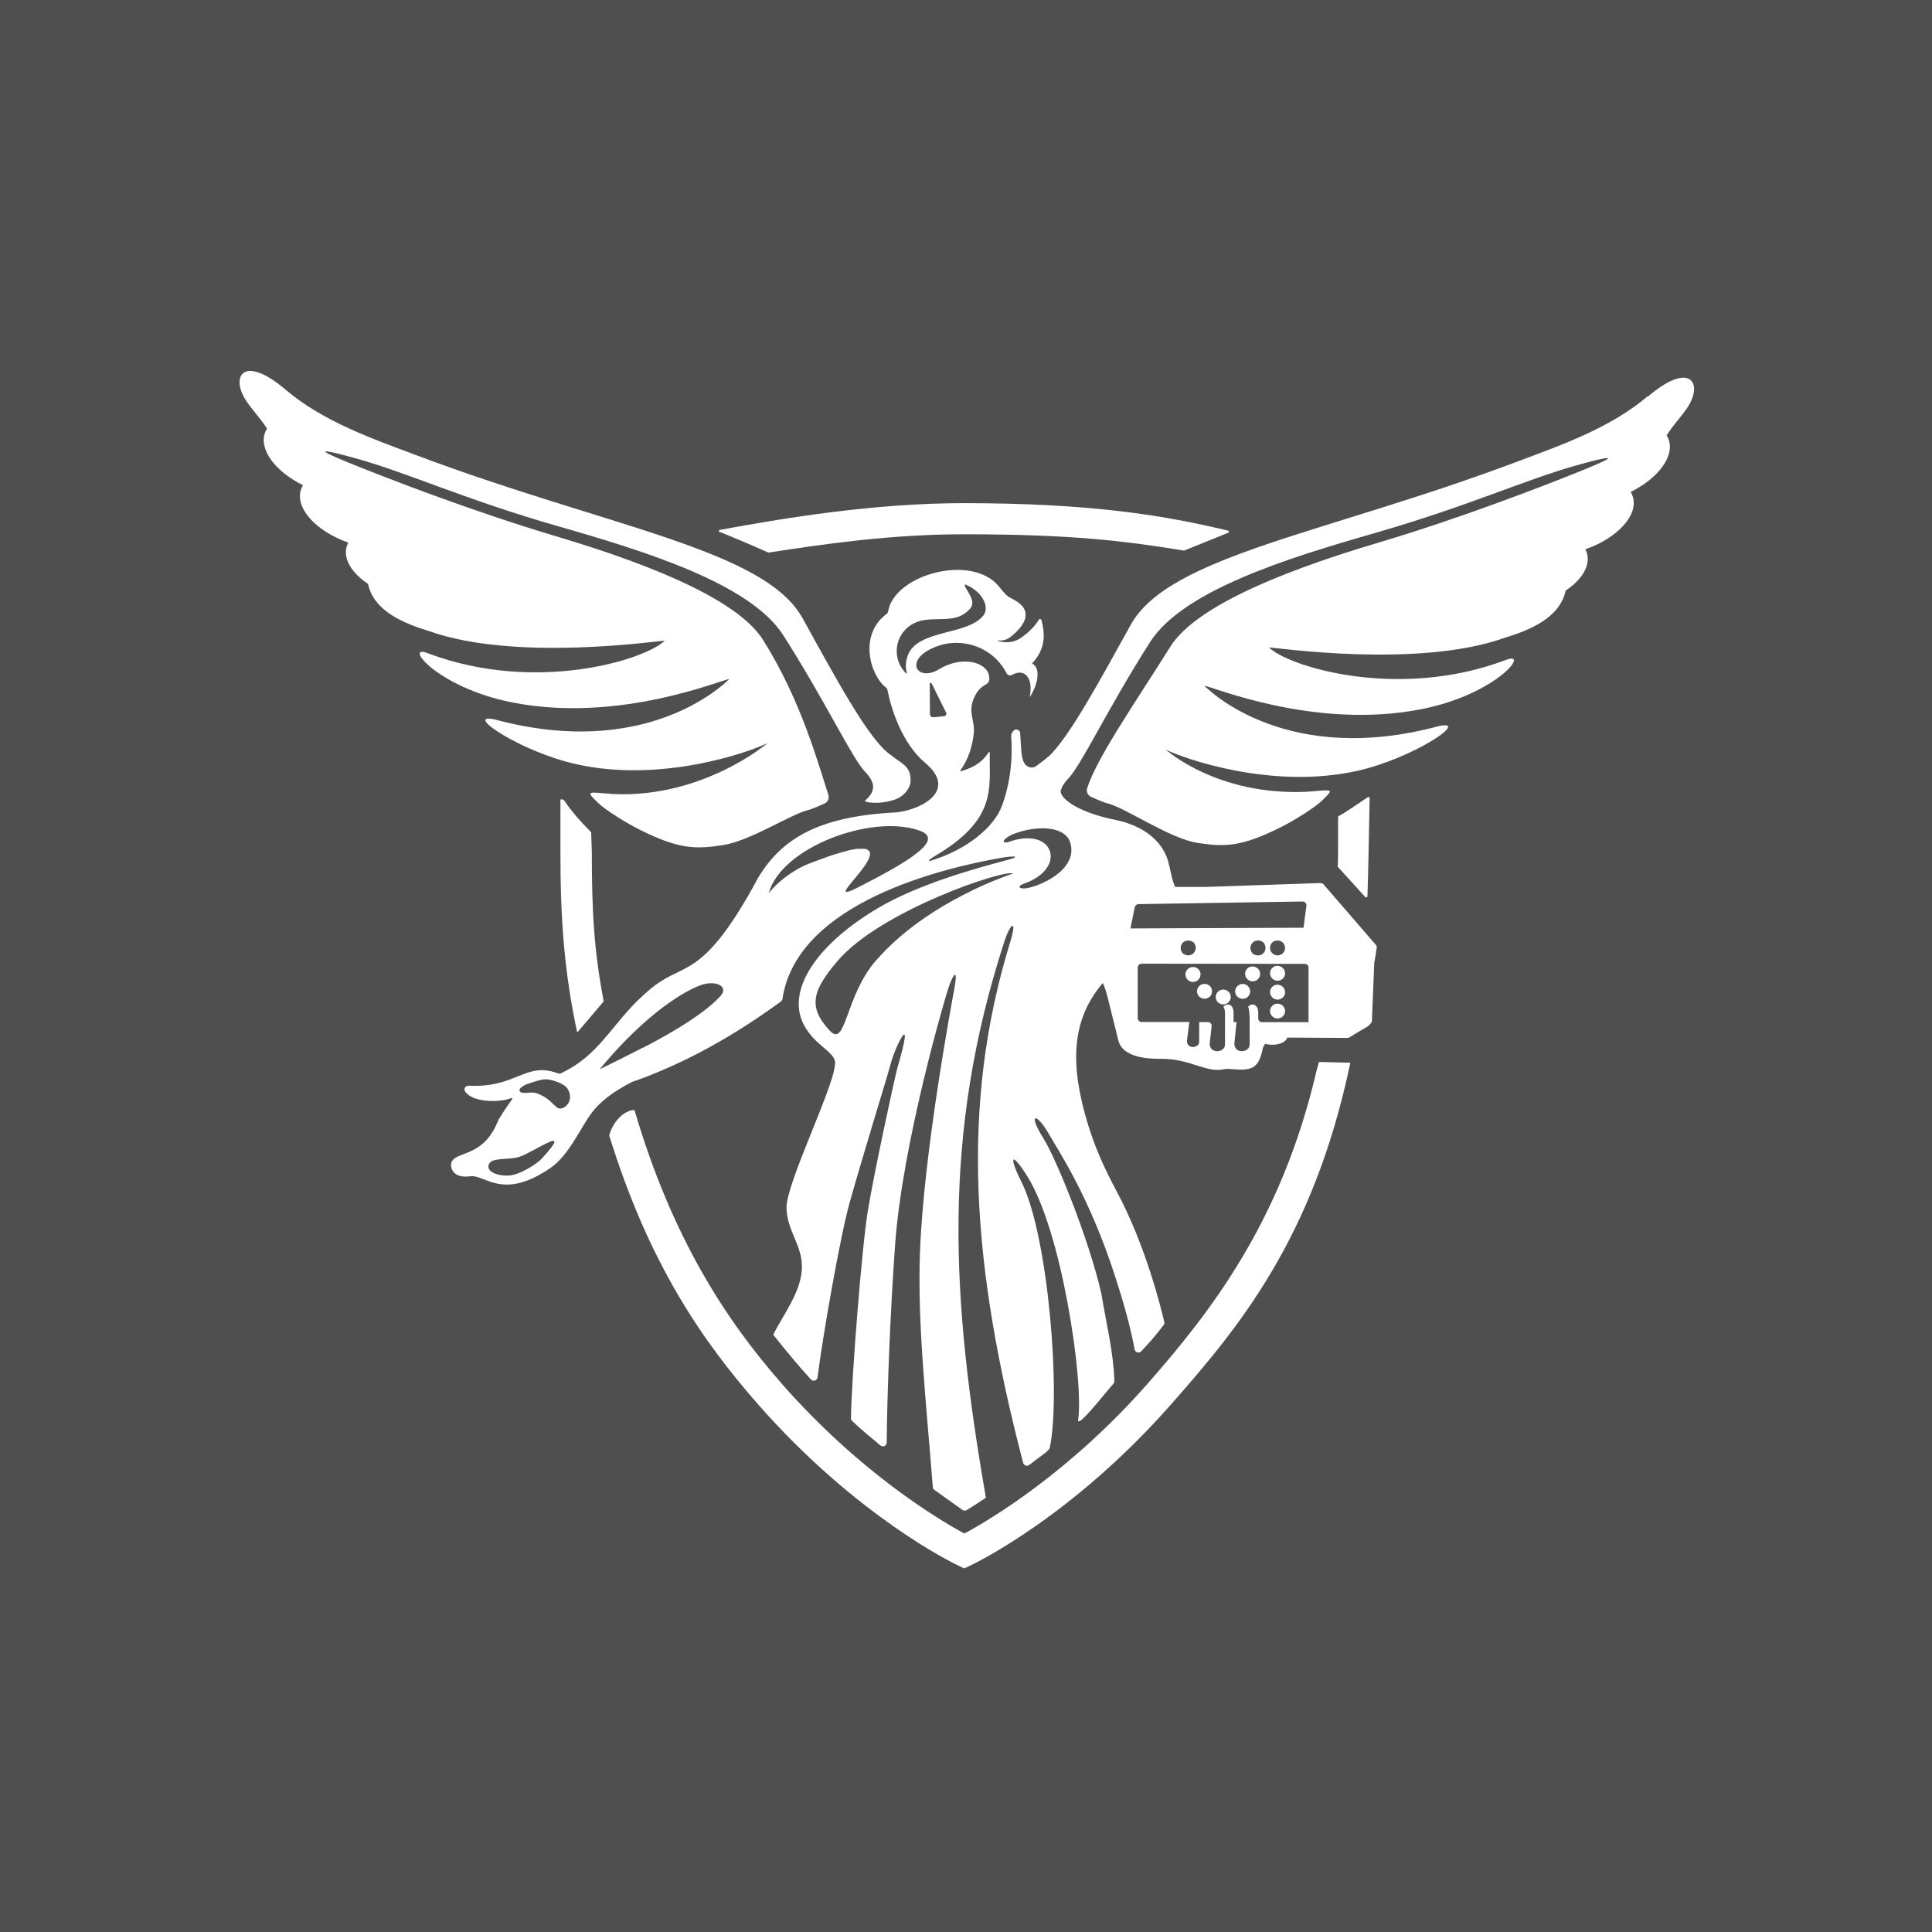 <svg width="250" height="250" viewBox="0 0 250 250" fill="none" xmlns="http://www.w3.org/2000/svg">
<rect width="250" height="250" fill="#4F4F4F"/>
<path d="M160.8 127.325C160.268 127.325 159.826 127.755 159.826 128.287C159.826 128.819 160.268 129.249 160.8 129.249C161.343 129.249 161.773 128.819 161.773 128.287C161.773 127.755 161.332 127.325 160.8 127.314V127.325Z" fill="white"/>
<path d="M158.287 128.049C157.744 128.049 157.314 128.479 157.314 129.011C157.314 129.543 157.744 129.973 158.287 129.973C158.819 129.973 159.26 129.543 159.26 129.011C159.26 128.479 158.819 128.049 158.287 128.049Z" fill="white"/>
<path d="M155.866 127.314C155.334 127.314 154.892 127.744 154.892 128.276C154.892 128.808 155.334 129.238 155.866 129.238C156.409 129.238 156.839 128.808 156.839 128.276C156.839 127.744 156.409 127.314 155.866 127.314Z" fill="white"/>
<path d="M162.09 125.05C161.547 125.05 161.117 125.48 161.117 126.012C161.117 126.544 161.558 126.986 162.09 126.986C162.622 126.986 163.063 126.555 163.063 126.024C163.063 125.492 162.622 125.062 162.09 125.062V125.05Z" fill="white"/>
<path d="M155.356 126.092C155.356 125.56 154.915 125.13 154.383 125.13C153.84 125.13 153.399 125.56 153.399 126.092C153.399 126.623 153.84 127.065 154.372 127.065C154.904 127.065 155.345 126.635 155.345 126.103L155.356 126.092Z" fill="white"/>
<path d="M165.315 127.416C164.772 127.416 164.342 127.846 164.342 128.377C164.342 128.909 164.783 129.351 165.315 129.351C165.847 129.351 166.288 128.921 166.288 128.389C166.288 127.857 165.847 127.427 165.315 127.427V127.416Z" fill="white"/>
<path d="M165.315 124.971C164.772 124.971 164.342 125.401 164.342 125.933C164.342 126.465 164.783 126.906 165.315 126.906C165.847 126.906 166.288 126.476 166.288 125.944C166.288 125.413 165.847 124.982 165.315 124.982V124.971Z" fill="white"/>
<path d="M165.315 129.871C164.772 129.871 164.342 130.301 164.342 130.833C164.342 131.365 164.783 131.795 165.315 131.795C165.847 131.795 166.288 131.365 166.288 130.833C166.288 130.301 165.847 129.871 165.315 129.871Z" fill="white"/>
<path d="M76.525 107.849C76.525 107.77 76.491 107.691 76.423 107.623C75.235 106.435 73.933 104.975 73.017 103.594C72.96 103.504 72.858 103.447 72.745 103.447C72.666 103.447 72.598 103.447 72.519 103.447V110.214C72.508 119.313 73.073 125.956 74.658 133.47C74.669 133.527 74.748 133.549 74.782 133.504L78.098 129.6C78.098 129.6 78.121 129.566 78.109 129.543C76.865 122.923 76.582 118.068 76.582 110.226L76.502 107.86L76.525 107.849Z" fill="white"/>
<path d="M173.169 112.229L176.654 116.065C176.756 116.178 176.948 116.11 176.948 115.963C177.05 113.372 177.197 104.963 177.231 103.277C177.231 103.153 177.095 103.085 176.994 103.153C176.235 103.673 173.859 105.292 173.27 105.575C173.191 105.608 173.146 105.676 173.146 105.767C173.146 106.627 173.169 110.656 173.112 112.127C173.112 112.172 173.123 112.206 173.157 112.24L173.169 112.229Z" fill="white"/>
<path d="M174.527 137.51L170.747 137.419C170.747 137.419 170.656 137.442 170.645 137.487C170.566 137.759 170.317 138.71 170.317 138.732C165.756 158.197 156.533 169.887 148.544 178.997C138.359 190.585 128.061 196.673 124.892 198.382C124.824 198.416 124.745 198.416 124.688 198.382C121.52 196.662 111.233 190.562 101.071 178.951C93.918 170.769 86.97 160.177 82.127 143.723C82.115 143.666 82.059 143.632 81.991 143.632C81.719 143.655 80.938 143.802 80.135 144.617C79.264 145.499 78.913 146.597 78.845 146.857C78.845 146.891 78.845 146.937 78.845 146.971C83.949 163.436 90.806 173.429 98.106 181.735C110.803 196.198 123.364 202.286 123.896 202.535L124.677 202.909C124.745 202.942 124.813 202.942 124.869 202.909L125.65 202.535C126.182 202.286 138.766 196.22 151.486 181.78C160.121 171.98 169.932 160.369 174.708 137.634C174.73 137.533 174.617 137.442 174.515 137.499L174.527 137.51Z" fill="white"/>
<path d="M93.138 68.83C95.243 69.678 97.325 70.561 99.385 71.489C99.407 71.5 99.441 71.5 99.464 71.5C106.344 70.448 115.16 69.124 124.892 69.135C138.517 69.147 145.353 69.961 153.161 71.24C153.184 71.24 153.218 71.24 153.24 71.24L158.921 68.943C159.057 68.886 159.046 68.694 158.898 68.66C150.547 66.657 141.143 65.129 124.892 65.106C113.032 65.095 101.173 67.087 93.149 68.569C93.002 68.592 92.979 68.796 93.126 68.852L93.138 68.83Z" fill="white"/>
<path d="M94.349 87.887C93.511 88.713 83.485 98.355 63.998 93.092C59.856 92.221 67.325 97.268 74.567 98.886C85.703 101.376 97.121 97.257 99.339 96.148C99.339 96.148 90.976 103.311 79.286 102.745C75.869 102.462 75.812 102.327 77.34 103.843C78.324 104.816 81.097 106.536 82.908 107.43C87.921 109.92 90.071 109.886 93.489 109.366C97.11 108.822 102.338 105.337 104.601 104.816C105.122 104.692 106.457 104.069 106.65 104.001C107.102 103.82 107.34 103.322 107.193 102.858C105.892 98.875 103.674 90.637 98.74 82.805C95.741 78.041 85.861 73.526 71.919 69.384C61.236 66.204 50.056 61.881 45.02 59.833C40.221 57.875 41.874 58.147 46.276 59.38C52.76 61.191 60.308 64.688 72.293 68.117C83.417 71.308 97.087 75.506 101.365 82.217C106.91 90.919 110.214 98.06 111.946 99.871C113.677 101.682 112.919 102.689 111.957 103.594C111.697 103.843 113.972 104.183 116.02 103.379C116.767 103.085 117.819 102.168 117.831 101.003C117.853 99.034 116.552 98.784 115.273 97.698C112.534 95.876 108.415 88.249 103.855 79.999C98.898 71.059 78.619 68.218 53.813 58.882C48.188 56.766 41.817 54.559 36.962 50.429C31.349 45.664 29.742 48.844 31.96 52.013C32.911 53.382 33.658 54.073 34.552 55.465C34.45 55.634 34.359 55.804 34.291 55.985C33.499 58.192 35.627 61.01 39.203 62.786C39.09 62.99 38.988 63.194 38.92 63.42C38.218 65.819 40.923 68.75 45.065 70.21C44.963 70.414 44.884 70.629 44.827 70.855C44.454 72.462 45.597 74.205 47.622 75.552C48.392 79.173 52.443 80.723 55.612 81.697C66.804 85.646 85.171 82.907 86.008 82.907C83.496 85.386 69.305 89.788 55.386 84.537C52.115 83.236 56.495 88.95 66.238 90.885C80.158 93.658 93.522 87.875 94.36 87.875L94.349 87.887Z" fill="white"/>
<path d="M213.218 51.266C208.363 55.397 201.992 57.603 196.368 59.72C171.573 69.056 151.282 71.908 146.326 80.837C142.161 88.339 138.382 95.344 135.677 97.913V97.879C135.383 98.151 135.1 98.388 134.839 98.558C134.511 98.83 134.183 99.056 133.878 99.271V99.249C133.662 99.316 133.459 99.328 133.278 99.294C132.033 99.011 132.191 97.178 132.01 94.858C131.976 94.405 131.388 94.235 131.116 94.597C131.082 94.643 131.037 94.699 131.003 94.756C130.89 94.903 130.833 95.084 130.845 95.265C130.935 96.34 131.15 100.256 129.656 104.273C128.604 107.114 125.017 109.92 120.829 111.244C119.924 111.618 120.071 111.312 120.886 110.825C129.102 106.016 127.993 101.987 128.072 97.415C128.072 97.415 128.106 97.189 127.948 97.336C127.382 98.162 126.612 99.124 124.439 99.769C124.326 99.803 124.179 99.769 124.326 99.588C124.756 99.022 125.696 97.551 126.001 94.96C126.205 93.307 125.22 92.221 126.001 90.388C126.986 88.068 128.219 89.018 127.993 87.479C127.721 85.669 124.485 84.786 121.52 86.597C118.555 88.407 116.699 85.125 121.565 83.519C124.315 82.613 128.344 83.462 130.256 87.129C130.392 87.377 130.698 87.468 130.947 87.332C132.633 86.393 133.753 87.785 133.232 90.229C134.296 88.656 134.749 86.415 133.538 85.861C135.009 84.288 135.394 82.591 134.772 80.271C134.704 80.033 134.477 80.067 134.398 80.225C134.002 80.972 132.904 81.991 132.384 82.33C130.958 83.541 129.317 82.975 129.226 82.964C129.226 82.964 129.204 82.964 129.192 82.964C129.113 82.953 129.057 82.862 129.17 82.873C129.713 82.919 130.268 82.805 130.698 82.466C132.859 80.78 133.662 78.924 131.195 77.6C130.313 77.125 130.358 77.238 129.26 75.891C125.752 71.568 115.703 74.352 114.922 79.116C114.9 79.252 114.832 79.365 114.719 79.445C111.109 82.115 112.546 87.344 114.639 88.962C114.741 89.041 114.809 89.143 114.832 89.256C115.307 91.689 116.676 96.159 119.743 98.739C123.817 102.157 119.585 104.692 116.009 105.122H115.963C105.711 105.642 100.912 108.619 97.834 114.039C97.834 114.039 97.834 114.039 97.857 114.051C90.659 127.178 88.521 124.247 84.028 128.083C83.609 128.445 83.213 128.807 82.84 129.158C82.749 129.249 82.659 129.339 82.568 129.419C82.217 129.769 81.878 130.109 81.561 130.448L81.527 130.494C81.21 130.833 80.916 131.173 80.622 131.512C80.542 131.603 80.463 131.693 80.395 131.784C78.03 134.568 76.344 137.091 72.598 138.879C72.474 138.936 72.327 138.947 72.202 138.891C67.936 137.318 66.861 140.814 60.636 140.486C60.229 140.464 59.958 140.905 60.184 141.244C61.191 142.693 64.439 142.58 65.514 142.286C66.849 141.923 66.442 141.742 64.552 144.82C64.552 144.832 64.145 145.726 64.133 145.737C62.074 150.003 58.498 148.872 58.362 150.716C58.339 151.056 58.543 152.516 60.84 152.21C62.798 151.95 65.005 155.413 71.24 151.124C73.639 149.472 75.043 146.031 76.593 143.972C77.804 142.353 79.671 141.097 81.765 140.011C81.787 140.011 81.81 139.988 81.832 139.988C91.463 136.661 98.954 131.071 100.799 129.781C101.15 129.532 101.218 129.419 101.24 129.305C103.096 116.631 122.448 112.251 129.6 110.995C131.162 110.724 132.248 110.78 130.369 111.278C126.691 112.251 119.007 114.311 113.598 117.514C105.722 122.176 101.693 128.117 104.002 132.576C105.563 135.586 108.472 136.152 108.019 137.94C107.714 141.063 101.682 153.263 101.772 156.341C101.874 159.419 103.9 161.196 103.764 164.217C103.617 167.239 101.286 170.238 100.052 172.705C101.806 174.911 103.277 176.688 104.93 178.499C105.213 178.815 105.744 178.646 105.79 178.238C106.412 173.225 108.653 160.302 109.909 155.741C111.357 150.501 114.945 138.879 115.194 137.872C115.828 135.315 118.476 130.177 116.133 138.144C115.828 139.173 113.112 151.758 112.319 156.544C111.527 161.263 110.181 178.397 110.113 183.512C110.113 183.648 110.158 183.772 110.26 183.863C111.335 184.915 112.772 186.058 113.926 187.043C114.243 187.314 114.741 187.088 114.741 186.669C114.798 180.015 115.205 169.649 115.828 161.026C116.801 147.672 122.391 128.751 122.799 127.619C123.353 126.08 124.032 125.016 123.455 128.14C123.251 129.26 119.505 149.121 119.041 162.124C118.713 171.335 119.822 181.124 120.705 192.429C120.705 192.576 120.796 192.712 120.909 192.791L124.541 195.383C124.7 195.496 124.915 195.507 125.085 195.406C125.503 195.157 126.363 194.636 127.574 193.799C123.138 168.268 121.769 147.005 129.985 121.769C130.765 119.381 131.659 118.86 130.72 121.904C124.111 143.349 125.865 164.262 132.395 189.295C132.486 189.645 132.904 189.781 133.187 189.555C134.726 188.355 135.745 187.756 135.835 187.348C136.56 183.976 136.526 177.209 135.881 170.396C135.224 163.436 133.934 156.42 132.169 152.923C130.584 149.777 130.754 148.759 132.916 152.188C135.145 155.718 136.967 162.282 138.144 168.597C139.355 175.07 139.887 181.294 139.513 183.716C139.321 184.972 142.931 180.343 144.074 179.053C144.153 178.963 144.198 178.838 144.198 178.714C144.074 174.911 143.202 171.55 142.523 167.454V167.42C140.871 160.2 136.593 149.788 135.043 147.344C134.726 146.846 134.489 146.427 134.308 146.065C133.47 144.402 134.036 144.266 135.066 145.703C135.247 145.952 135.439 146.258 135.643 146.608C137.125 149.166 141.007 154.96 144.311 165.213C145.262 168.178 146.167 171.143 146.824 174.617C146.903 175.013 147.401 175.16 147.684 174.855C148.838 173.599 149.11 173.338 150.569 171.471C150.66 171.358 150.694 171.199 150.66 171.064C150.23 169.287 148.295 161.218 144.413 153.998C142.965 151.305 141.709 148.521 140.815 145.601C138.461 137.951 138.529 132.078 142.704 127.201C143.27 128.525 143.112 128.276 144.719 134.647C145.319 137.023 149.019 137.012 150.343 137.012C154.044 137.012 156.069 138.857 158.378 138.359C158.865 138.257 159.374 138.359 159.872 138.381C162.214 138.54 162.916 138.03 163.414 135.62C163.448 135.462 163.572 135.269 163.719 135.066C163.991 135.145 164.308 135.19 164.636 135.19C165.643 135.19 166.469 134.783 166.56 134.262C169.038 134.273 173.508 134.307 174.357 134.307C174.447 134.307 174.538 134.285 174.606 134.239L176.36 133.176C176.36 133.176 176.394 133.153 176.405 133.153C176.564 133.074 177.526 132.599 177.526 132.033L177.82 124.801V124.677L178.148 122.663C178.171 122.515 178.125 122.38 178.035 122.266L171.268 114.435C171.166 114.322 171.019 114.254 170.871 114.266L156.149 114.764H152.097C152.041 114.809 151.78 114.096 151.622 113.462C151.452 112.749 151.271 111.606 150.932 110.803C150.592 109.999 149.279 107.091 144.232 106.072C140.011 105.224 137.397 103.594 137.239 102.44C137.318 101.953 137.612 101.399 138.246 100.731C139.977 98.92 143.27 91.78 148.827 83.077C153.104 76.378 166.775 72.168 177.899 68.977C189.883 65.536 197.431 62.051 203.916 60.24C208.318 59.007 209.97 58.735 205.172 60.693C200.147 62.741 188.955 67.076 178.272 70.244C164.33 74.386 154.451 78.901 151.452 83.666C146.529 91.485 141.98 98.015 140.679 101.987C140.532 102.451 140.769 102.949 141.222 103.13C141.403 103.198 142.75 103.832 143.27 103.945C145.545 104.465 151.35 108.517 154.972 109.071C158.389 109.592 160.539 109.615 165.553 107.136C167.363 106.242 170.136 104.522 171.12 103.549C172.648 102.032 172.592 102.168 169.174 102.451C157.484 103.017 150.864 97.008 150.864 97.008C153.093 98.106 164.511 102.236 175.636 99.746C182.878 98.128 190.347 93.07 186.205 93.952C166.73 99.215 156.692 89.573 155.854 88.747C156.692 88.747 170.057 94.518 183.976 91.757C193.72 89.822 198.099 84.107 194.829 85.408C180.921 90.659 166.718 86.257 164.206 83.779C165.043 83.779 183.41 86.517 194.602 82.568C197.771 81.595 201.822 80.044 202.592 76.423C204.618 75.076 205.749 73.334 205.387 71.727C205.33 71.5 205.251 71.285 205.149 71.082C209.303 69.61 212.007 66.691 211.294 64.292C211.226 64.065 211.136 63.862 211.011 63.658C214.576 61.881 216.704 59.063 215.923 56.857C215.855 56.675 215.764 56.506 215.662 56.336C216.545 54.944 217.292 54.242 218.254 52.885C220.472 49.716 218.854 46.536 213.241 51.312L213.218 51.266ZM117.299 85.341C117.174 85.94 117.197 86.529 117.333 87.094V87.117C117.333 87.162 117.265 87.174 117.231 87.129C116.54 86.427 116.099 85.499 116.043 84.492C116.043 84.322 116.043 84.152 116.043 83.983C116.054 83.813 116.077 83.643 116.11 83.462C116.133 83.349 116.156 83.247 116.19 83.145C116.224 83.043 116.258 82.941 116.292 82.84C116.665 81.844 117.412 81.063 118.329 80.621H118.34C118.713 80.44 119.109 80.316 119.528 80.248C119.958 80.18 120.422 80.146 120.66 80.135C121.146 80.124 121.61 80.124 122.052 80.101C123.251 80.067 124.315 79.92 125.266 79.037C125.356 78.958 125.435 78.867 125.526 78.777C125.582 78.709 125.639 78.641 125.673 78.573C125.673 78.562 125.684 78.539 125.696 78.528C125.718 78.471 125.752 78.426 125.763 78.369C125.763 78.347 125.764 78.324 125.775 78.302C125.786 78.256 125.797 78.2 125.809 78.154C125.809 78.132 125.809 78.098 125.809 78.075C125.809 78.03 125.809 77.985 125.809 77.939C125.809 77.906 125.809 77.883 125.797 77.849C125.797 77.804 125.797 77.758 125.775 77.713C125.775 77.679 125.764 77.656 125.752 77.623C125.752 77.577 125.73 77.532 125.718 77.498C125.718 77.464 125.696 77.442 125.684 77.407C125.673 77.362 125.65 77.328 125.639 77.283C125.628 77.249 125.605 77.227 125.594 77.192C125.571 77.147 125.56 77.113 125.537 77.068C125.526 77.034 125.503 77 125.481 76.978C125.458 76.944 125.447 76.898 125.424 76.864C125.401 76.819 125.379 76.785 125.356 76.74C125.345 76.717 125.322 76.683 125.311 76.661C125.288 76.615 125.254 76.57 125.232 76.525L125.175 76.423C125.175 76.423 125.118 76.332 125.096 76.287C125.085 76.265 125.062 76.242 125.051 76.208C125.028 76.174 125.017 76.151 124.994 76.117C124.983 76.095 124.971 76.072 124.96 76.049C124.949 76.027 124.926 75.993 124.915 75.97C124.915 75.948 124.892 75.925 124.892 75.914C124.892 75.891 124.869 75.868 124.858 75.846C124.858 75.823 124.858 75.812 124.847 75.789C124.847 75.767 124.836 75.744 124.836 75.733C124.836 75.653 124.869 75.642 124.937 75.653H124.971C124.971 75.653 125.073 75.71 125.13 75.733C125.186 75.755 125.232 75.778 125.288 75.801C125.345 75.823 125.39 75.857 125.447 75.88C125.503 75.902 125.548 75.936 125.605 75.959C125.662 75.993 125.707 76.027 125.763 76.061C125.809 76.095 125.865 76.129 125.911 76.163C125.956 76.197 126.012 76.242 126.058 76.276C126.103 76.31 126.148 76.344 126.205 76.378C126.25 76.412 126.295 76.457 126.341 76.502C126.386 76.536 126.431 76.581 126.476 76.615C126.522 76.661 126.556 76.706 126.601 76.74C126.646 76.785 126.68 76.819 126.725 76.864C126.771 76.91 126.805 76.955 126.839 77C126.873 77.045 126.918 77.091 126.952 77.136C126.986 77.181 127.02 77.238 127.054 77.283C127.088 77.328 127.121 77.374 127.144 77.419C127.178 77.464 127.201 77.521 127.223 77.577C127.246 77.623 127.28 77.668 127.303 77.713C127.325 77.77 127.348 77.815 127.37 77.871C127.393 77.917 127.416 77.962 127.427 78.007C127.45 78.064 127.461 78.109 127.472 78.166C127.484 78.211 127.506 78.256 127.506 78.302C127.506 78.358 127.518 78.403 127.529 78.46C127.529 78.505 127.54 78.55 127.552 78.596C127.552 78.652 127.552 78.698 127.552 78.754C127.552 78.799 127.552 78.845 127.552 78.89C127.552 78.947 127.529 78.992 127.518 79.048C127.518 79.094 127.506 79.128 127.495 79.173C127.484 79.218 127.45 79.275 127.427 79.32C127.404 79.354 127.393 79.399 127.382 79.445C127.348 79.501 127.314 79.546 127.28 79.592C127.257 79.626 127.235 79.659 127.212 79.694C126.861 80.112 126.409 80.44 125.865 80.712C125.65 80.825 125.424 80.916 125.198 81.006C123.33 81.742 120.897 82.025 119.211 82.953C119.03 83.055 118.86 83.156 118.702 83.269C118.657 83.303 118.611 83.337 118.566 83.371C117.944 83.847 117.491 84.48 117.321 85.329L117.299 85.341ZM120.796 92.809C120.535 92.832 120.32 92.628 120.332 92.379L120.309 88.532C120.298 88.215 120.558 88.385 120.603 88.532L122.47 92.3C122.504 92.402 122.346 92.662 122.233 92.662L120.807 92.821L120.796 92.809ZM70.176 149.856C69.486 150.615 67.245 152.063 65.786 152.12C64.314 152.176 62.877 151.599 63.262 150.648C63.647 149.698 65.933 150.162 67.313 149.653C69.35 148.906 74.25 145.386 70.176 149.845V149.856ZM72.666 143.429C71.795 143.644 71.534 142.138 69.305 141.425C68.739 141.244 67.54 141.64 67.268 141.222C66.996 140.803 68.038 140.35 68.038 140.35C68.038 140.35 69.894 139.626 70.697 139.66C71.501 139.694 73.017 140.249 73.39 140.803C74.216 142.014 73.537 143.213 72.666 143.429ZM93.579 128.208V128.23C93.545 128.434 93.432 128.649 93.228 128.887C93.126 129 93.013 129.113 92.9 129.226L92.821 129.305C92.708 129.419 92.595 129.532 92.47 129.645C92.346 129.769 92.21 129.883 92.063 130.007L91.984 130.075C91.848 130.188 91.701 130.313 91.565 130.426C91.418 130.55 91.259 130.663 91.101 130.788L91.01 130.856C90.863 130.969 90.705 131.082 90.546 131.195C90.388 131.32 90.218 131.433 90.048 131.546L89.958 131.614C89.799 131.727 89.63 131.84 89.471 131.942C89.302 132.067 89.132 132.18 88.962 132.282L88.871 132.338C88.713 132.44 88.543 132.542 88.385 132.655H88.362C88.192 132.78 88.023 132.881 87.853 132.983L87.751 133.04C87.593 133.142 87.434 133.232 87.276 133.323L87.242 133.345C87.072 133.447 86.902 133.538 86.744 133.64L86.653 133.696C86.495 133.787 86.348 133.877 86.201 133.957H86.178C86.02 134.058 85.861 134.149 85.703 134.239L85.624 134.285C85.476 134.364 85.341 134.443 85.205 134.522H85.182C85.035 134.613 84.888 134.692 84.752 134.76L84.696 134.794C84.435 134.93 84.198 135.066 83.971 135.179H83.96C83.87 135.235 83.779 135.281 83.688 135.326L83.621 135.36C83.553 135.394 83.485 135.428 83.428 135.462L83.36 135.496C83.292 135.53 83.236 135.563 83.179 135.586H83.145L83.123 135.609H83.1C83.1 135.609 82.964 135.688 82.84 135.745L82.749 135.79C81.81 136.265 79.479 137.453 78.302 138.019L78.245 138.042L78.155 138.087L78.087 138.121L78.019 138.155L77.928 138.2L77.872 138.234L77.804 138.268H77.77L77.725 138.302H77.702L77.657 138.325H77.611V138.336C77.849 138.053 78.075 137.782 78.302 137.521C84.978 129.735 89.89 127.778 90.456 127.563H90.501V127.54C92.198 126.884 93.681 127.348 93.579 128.23V128.208ZM120.071 108.596C120.071 108.596 120.071 108.619 120.071 108.641C120.071 108.687 120.06 108.732 120.049 108.788C120.049 108.788 120.015 108.89 119.992 108.936L119.969 108.981C119.969 108.981 119.924 109.06 119.902 109.105C119.902 109.117 119.879 109.139 119.868 109.151C119.834 109.207 119.8 109.264 119.754 109.32C119.709 109.377 119.664 109.445 119.607 109.501C119.596 109.524 119.573 109.535 119.562 109.558C119.517 109.603 119.471 109.648 119.426 109.694C119.404 109.716 119.392 109.728 119.37 109.75C119.302 109.818 119.234 109.886 119.155 109.954C119.075 110.022 118.996 110.101 118.906 110.169C118.883 110.192 118.849 110.214 118.826 110.237C118.759 110.294 118.691 110.35 118.623 110.395C118.589 110.418 118.566 110.441 118.532 110.463C118.43 110.542 118.329 110.622 118.227 110.701C118.113 110.791 118 110.871 117.887 110.95C117.853 110.973 117.808 111.006 117.774 111.029C117.683 111.097 117.593 111.154 117.491 111.221C117.446 111.244 117.412 111.278 117.367 111.301C117.231 111.391 117.095 111.47 116.959 111.561H116.937C116.789 111.663 116.642 111.765 116.484 111.855C116.439 111.889 116.382 111.912 116.337 111.946C116.212 112.014 116.099 112.093 115.975 112.161C115.918 112.195 115.873 112.217 115.816 112.251C115.646 112.353 115.465 112.455 115.284 112.557H115.273C115.092 112.67 114.9 112.783 114.696 112.885C114.639 112.919 114.571 112.953 114.515 112.987C114.368 113.066 114.221 113.157 114.062 113.236C113.994 113.27 113.926 113.304 113.858 113.349C113.643 113.462 113.428 113.587 113.202 113.7H113.191C112.964 113.824 112.727 113.949 112.489 114.073C112.41 114.107 112.342 114.152 112.263 114.186C112.082 114.277 111.901 114.379 111.72 114.469C111.64 114.515 111.561 114.549 111.482 114.594C111.233 114.718 110.973 114.854 110.701 114.99H110.678C110.588 115.047 110.497 115.092 110.418 115.126C110.396 115.137 110.373 115.148 110.339 115.16C110.282 115.182 110.237 115.205 110.181 115.228C110.158 115.239 110.124 115.25 110.101 115.262C110.056 115.284 110.022 115.295 109.977 115.307L109.909 115.329C109.909 115.329 109.841 115.352 109.818 115.363L109.762 115.386C109.762 115.386 109.705 115.397 109.683 115.409C109.671 115.409 109.649 115.409 109.637 115.409C109.615 115.409 109.592 115.409 109.581 115.409C109.581 115.409 109.558 115.409 109.547 115.409C109.524 115.409 109.513 115.409 109.502 115.409H109.479C109.479 115.409 109.434 115.363 109.434 115.329C109.434 115.329 109.434 115.318 109.434 115.307C109.434 115.295 109.434 115.284 109.434 115.273C109.434 115.273 109.434 115.25 109.445 115.239C109.445 115.228 109.445 115.216 109.456 115.194C109.456 115.182 109.468 115.16 109.479 115.148C109.479 115.137 109.49 115.126 109.502 115.114C109.502 115.092 109.524 115.069 109.536 115.047L109.558 115.013C109.558 115.013 109.592 114.956 109.615 114.933L109.637 114.899C109.637 114.899 109.683 114.831 109.705 114.798L109.728 114.775C109.728 114.775 109.784 114.696 109.818 114.65C110.69 113.507 112.682 111.437 112.58 110.418C112.58 110.395 112.58 110.361 112.568 110.339C112.546 110.248 112.523 110.18 112.467 110.124L112.444 110.101C112.444 110.101 112.342 109.999 112.263 109.965L112.218 109.943C112.218 109.943 112.172 109.92 112.15 109.909C112.127 109.909 112.116 109.897 112.093 109.886C112.048 109.875 112.014 109.864 111.969 109.852C111.946 109.852 111.923 109.852 111.889 109.841C111.855 109.841 111.833 109.841 111.799 109.83C111.765 109.83 111.731 109.83 111.697 109.83C111.663 109.83 111.618 109.83 111.584 109.83C111.539 109.83 111.482 109.83 111.425 109.83C111.391 109.83 111.357 109.83 111.324 109.83C111.278 109.83 111.233 109.83 111.176 109.83C111.142 109.83 111.109 109.83 111.075 109.83C110.995 109.83 110.916 109.841 110.826 109.852C110.792 109.852 110.758 109.852 110.724 109.864C110.656 109.864 110.588 109.886 110.52 109.897C110.486 109.897 110.441 109.909 110.407 109.92C110.305 109.943 110.203 109.954 110.09 109.977L110.011 109.999C109.92 110.022 109.818 110.045 109.728 110.067L109.603 110.101C109.49 110.124 109.377 110.158 109.264 110.192H109.207C109.072 110.248 108.924 110.282 108.777 110.327C108.732 110.339 108.687 110.35 108.642 110.373C108.517 110.407 108.393 110.452 108.257 110.486L108.144 110.52C107.985 110.576 107.815 110.622 107.634 110.678L107.499 110.724C107.351 110.769 107.204 110.825 107.057 110.871L106.91 110.927C106.718 110.995 106.525 111.063 106.322 111.142L106.22 111.176C106.039 111.244 105.858 111.312 105.677 111.38L105.495 111.448C105.269 111.527 105.043 111.618 104.805 111.708C104.579 111.799 104.364 111.889 104.149 111.98C103.798 112.138 103.47 112.308 103.164 112.489C102.87 112.659 102.598 112.828 102.338 112.998C101.761 113.383 101.263 113.779 100.856 114.141L100.788 114.198C100.573 114.39 100.38 114.571 100.222 114.741C99.713 115.25 99.464 115.601 99.475 115.567C101.127 109.626 112.715 105.36 118.849 107.43C119.426 107.623 119.822 107.86 119.992 108.166C120.015 108.211 120.037 108.257 120.049 108.302C120.06 108.347 120.071 108.381 120.071 108.426V108.46C120.071 108.46 120.071 108.528 120.071 108.562V108.596ZM113.281 124.371C109.32 129 109.49 135.609 107.385 133.379C104.443 130.267 105.19 128.106 108.359 124.371C113.926 117.808 130.132 112.41 131.071 113.043C131.071 113.043 119.981 116.563 113.293 124.371H113.281ZM169.321 125.231V132.27H163.312C163.04 132.27 162.814 132.044 162.814 131.772V131.093C162.814 129.928 162.022 129.724 161.501 130.267C161.626 130.448 161.705 131.41 161.705 131.784V135.167C161.705 136.22 159.725 136.446 159.725 135.032L160.007 132.259H159.623V131.093C159.623 129.928 158.831 129.724 158.31 130.267C158.434 130.448 158.502 130.72 158.514 131.093V135.167C158.514 136.22 156.533 136.446 156.533 135.032L156.782 132.802C156.816 132.508 156.579 132.259 156.284 132.259H155.175C155.175 132.259 155.175 132.395 155.175 132.463V134.805C155.175 135.643 153.591 135.824 153.591 134.692L153.874 132.451C153.885 132.395 153.897 132.304 153.919 132.248H147.718C147.446 132.248 147.22 132.021 147.22 131.75V125.197C147.22 124.926 147.446 124.7 147.729 124.7L168.834 124.722C169.106 124.722 169.332 124.949 169.332 125.22L169.321 125.231ZM154.383 121.882C154.383 121.882 154.485 121.961 154.519 122.018C155.198 123.013 154.1 124.1 153.104 123.409C153.059 123.376 153.014 123.33 152.98 123.285C152.324 122.312 153.376 121.259 154.383 121.893V121.882ZM163.414 121.893C163.414 121.893 163.516 121.972 163.55 122.029C164.229 123.025 163.131 124.1 162.135 123.421C162.09 123.387 162.044 123.342 162.011 123.285C161.354 122.3 162.418 121.248 163.414 121.893ZM164.534 122.051C164.534 122.051 164.613 121.961 164.659 121.927C165.439 121.372 166.288 121.927 166.288 122.663C166.288 123.194 165.847 123.636 165.315 123.624C164.579 123.624 164.036 122.81 164.534 122.051ZM146.846 117.389C146.892 117.163 147.095 116.993 147.322 116.993L168.552 116.653C168.857 116.653 169.095 116.914 169.049 117.208L168.676 120.048L146.28 120.139L146.835 117.389H146.846ZM133.81 114.684C132.033 115.307 131.297 114.752 132.576 114.311C135.179 113.406 136.367 111.584 135.835 110.09C135.303 108.596 133.255 107.996 130.652 108.902C129.373 109.343 129.713 108.404 131.49 107.793C134.534 106.729 137.804 107.012 138.461 108.947C139.332 111.538 136.865 113.632 133.821 114.696L133.81 114.684Z" fill="white"/>
</svg>

